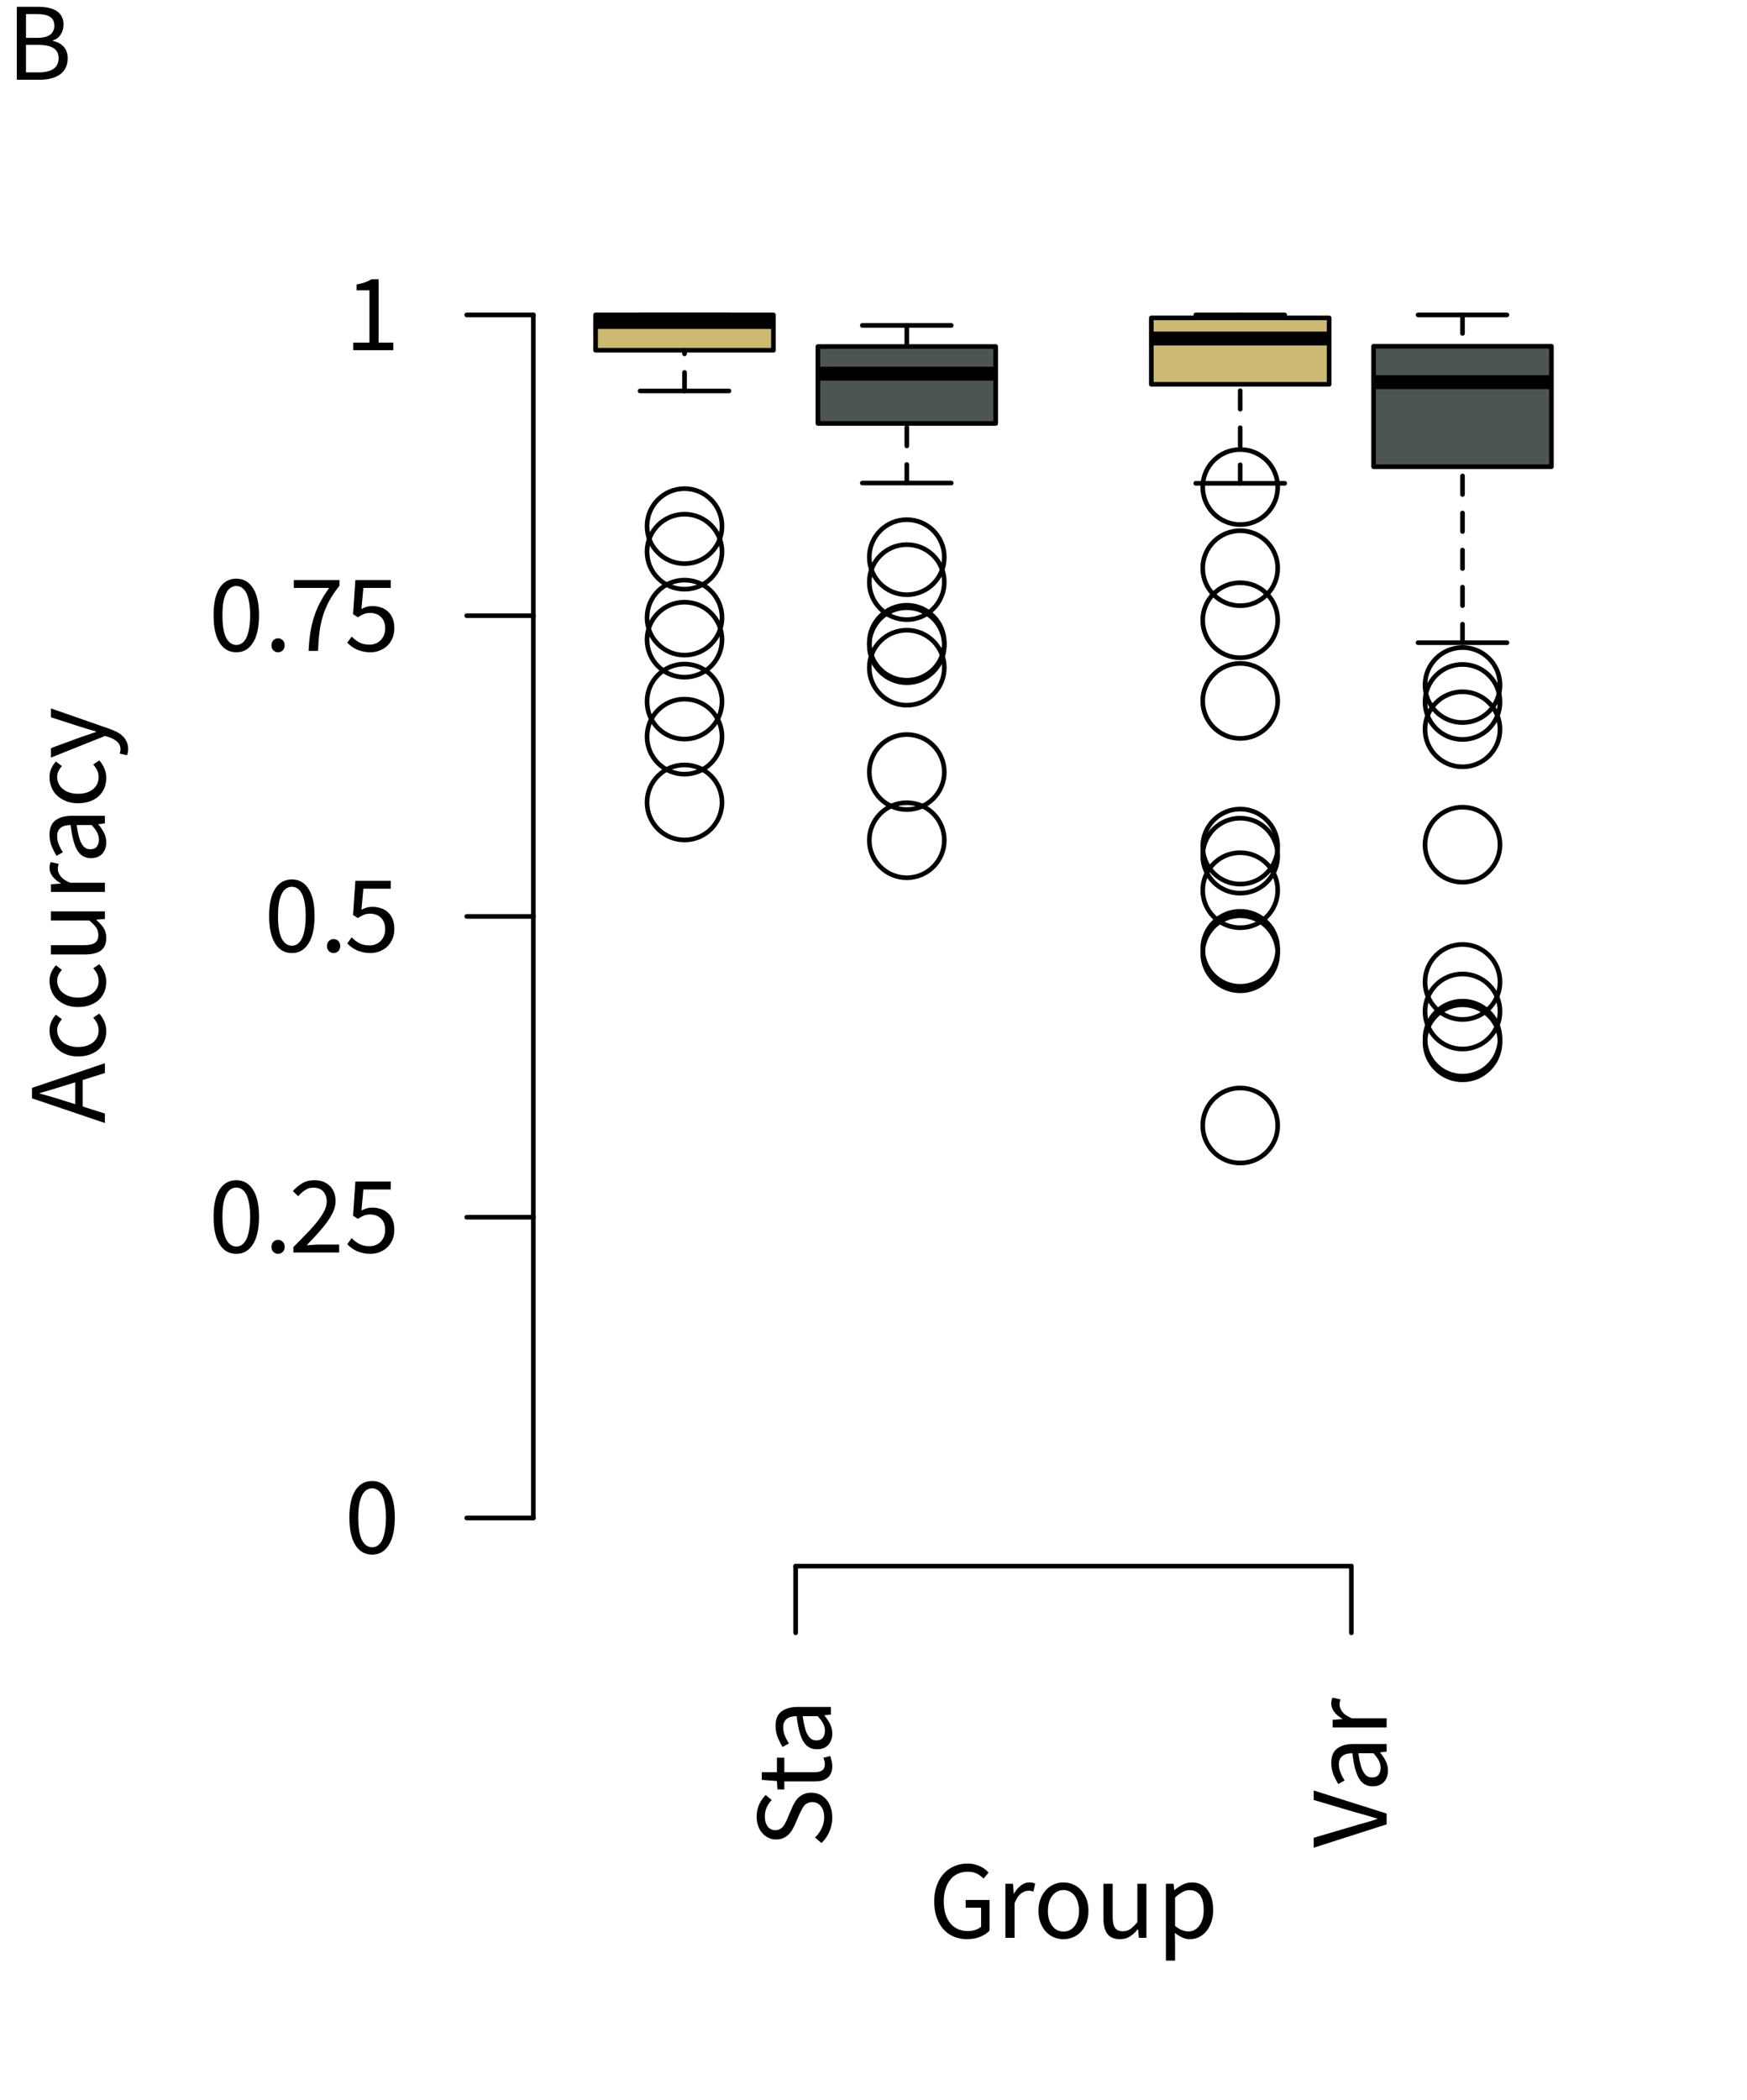 <?xml version="1.0" encoding="UTF-8"?>
<svg xmlns="http://www.w3.org/2000/svg" xmlns:xlink="http://www.w3.org/1999/xlink" width="283" height="340" viewBox="0 0 283 340">
<defs>
<g>
<g id="glyph-0-0">
<path d="M -6.609 -3.656 L -4.812 -3.094 L -4.812 -6.641 L -6.609 -6.078 C -7.266 -5.867 -7.922 -5.664 -8.578 -5.469 C -9.234 -5.281 -9.898 -5.086 -10.578 -4.891 L -10.578 -4.828 C -9.898 -4.641 -9.234 -4.453 -8.578 -4.266 C -7.922 -4.078 -7.266 -3.875 -6.609 -3.656 Z M 0 -0.047 L -11.812 -4.047 L -11.812 -5.734 L 0 -9.734 L 0 -8.141 L -3.594 -7.016 L -3.594 -2.719 L 0 -1.578 Z M 0 -0.047 "/>
</g>
<g id="glyph-0-1">
<path d="M 0.219 -4.938 C 0.219 -4.352 0.117 -3.812 -0.078 -3.312 C -0.285 -2.812 -0.582 -2.375 -0.969 -2 C -1.363 -1.633 -1.848 -1.348 -2.422 -1.141 C -2.992 -0.93 -3.641 -0.828 -4.359 -0.828 C -5.086 -0.828 -5.734 -0.941 -6.297 -1.172 C -6.867 -1.398 -7.352 -1.703 -7.75 -2.078 C -8.156 -2.461 -8.457 -2.91 -8.656 -3.422 C -8.863 -3.93 -8.969 -4.473 -8.969 -5.047 C -8.969 -5.617 -8.863 -6.109 -8.656 -6.516 C -8.457 -6.922 -8.219 -7.281 -7.938 -7.594 L -6.969 -6.844 C -7.195 -6.594 -7.379 -6.32 -7.516 -6.031 C -7.66 -5.75 -7.734 -5.438 -7.734 -5.094 C -7.734 -4.695 -7.648 -4.328 -7.484 -3.984 C -7.328 -3.648 -7.098 -3.363 -6.797 -3.125 C -6.504 -2.883 -6.148 -2.695 -5.734 -2.562 C -5.316 -2.426 -4.859 -2.359 -4.359 -2.359 C -3.848 -2.359 -3.391 -2.422 -2.984 -2.547 C -2.578 -2.68 -2.227 -2.863 -1.938 -3.094 C -1.645 -3.332 -1.414 -3.617 -1.25 -3.953 C -1.094 -4.297 -1.016 -4.664 -1.016 -5.062 C -1.016 -5.469 -1.098 -5.844 -1.266 -6.188 C -1.441 -6.531 -1.648 -6.836 -1.891 -7.109 L -0.906 -7.766 C -0.551 -7.359 -0.273 -6.914 -0.078 -6.438 C 0.117 -5.957 0.219 -5.457 0.219 -4.938 Z M 0.219 -4.938 "/>
</g>
<g id="glyph-0-2">
<path d="M 0.219 -4.031 C 0.219 -3.094 -0.066 -2.41 -0.641 -1.984 C -1.223 -1.555 -2.078 -1.344 -3.203 -1.344 L -8.75 -1.344 L -8.75 -2.844 L -3.406 -2.844 C -2.57 -2.844 -1.973 -2.973 -1.609 -3.234 C -1.242 -3.492 -1.062 -3.91 -1.062 -4.484 C -1.062 -4.941 -1.176 -5.344 -1.406 -5.688 C -1.645 -6.031 -2.02 -6.414 -2.531 -6.844 L -8.75 -6.844 L -8.75 -8.312 L 0 -8.312 L 0 -7.094 L -1.375 -6.969 L -1.375 -6.906 C -0.883 -6.5 -0.492 -6.07 -0.203 -5.625 C 0.078 -5.176 0.219 -4.645 0.219 -4.031 Z M 0.219 -4.031 "/>
</g>
<g id="glyph-0-3">
<path d="M 0 -1.469 L -8.75 -1.469 L -8.75 -2.703 L -7.156 -2.828 L -7.156 -2.875 C -7.707 -3.176 -8.145 -3.539 -8.469 -3.969 C -8.801 -4.395 -8.969 -4.859 -8.969 -5.359 C -8.969 -5.711 -8.906 -6.023 -8.781 -6.297 L -7.484 -6.016 C -7.535 -5.867 -7.57 -5.734 -7.594 -5.609 C -7.613 -5.492 -7.625 -5.348 -7.625 -5.172 C -7.625 -4.797 -7.473 -4.406 -7.172 -4 C -6.879 -3.602 -6.359 -3.254 -5.609 -2.953 L 0 -2.953 Z M 0 -1.469 "/>
</g>
<g id="glyph-0-4">
<path d="M 0.219 -3.484 C 0.219 -2.754 0.004 -2.145 -0.422 -1.656 C -0.859 -1.176 -1.473 -0.938 -2.266 -0.938 C -3.223 -0.938 -3.957 -1.359 -4.469 -2.203 C -4.977 -3.055 -5.336 -4.422 -5.547 -6.297 C -5.816 -6.297 -6.082 -6.27 -6.344 -6.219 C -6.613 -6.164 -6.848 -6.07 -7.047 -5.938 C -7.254 -5.801 -7.422 -5.617 -7.547 -5.391 C -7.672 -5.16 -7.734 -4.863 -7.734 -4.5 C -7.734 -4 -7.633 -3.523 -7.438 -3.078 C -7.25 -2.629 -7.035 -2.234 -6.797 -1.891 L -7.828 -1.312 C -8.086 -1.719 -8.344 -2.211 -8.594 -2.797 C -8.844 -3.391 -8.969 -4.039 -8.969 -4.75 C -8.969 -5.82 -8.641 -6.598 -7.984 -7.078 C -7.328 -7.555 -6.453 -7.797 -5.359 -7.797 L 0 -7.797 L 0 -6.562 L -1.047 -6.438 L -1.047 -6.391 C -0.691 -5.973 -0.391 -5.52 -0.141 -5.031 C 0.098 -4.551 0.219 -4.035 0.219 -3.484 Z M -0.969 -3.922 C -0.969 -4.336 -1.066 -4.734 -1.266 -5.109 C -1.461 -5.484 -1.754 -5.879 -2.141 -6.297 L -4.578 -6.297 C -4.473 -5.566 -4.352 -4.953 -4.219 -4.453 C -4.094 -3.953 -3.938 -3.551 -3.75 -3.25 C -3.57 -2.945 -3.367 -2.723 -3.141 -2.578 C -2.91 -2.441 -2.656 -2.375 -2.375 -2.375 C -1.875 -2.375 -1.516 -2.523 -1.297 -2.828 C -1.078 -3.129 -0.969 -3.492 -0.969 -3.922 Z M -0.969 -3.922 "/>
</g>
<g id="glyph-0-5">
<path d="M 3.766 -1.625 C 3.766 -1.414 3.75 -1.227 3.719 -1.062 C 3.688 -0.895 3.641 -0.738 3.578 -0.594 L 2.406 -0.875 C 2.438 -0.977 2.461 -1.086 2.484 -1.203 C 2.516 -1.328 2.531 -1.441 2.531 -1.547 C 2.531 -2.047 2.352 -2.457 2 -2.781 C 1.645 -3.102 1.203 -3.352 0.672 -3.531 L 0.016 -3.719 L -8.75 -0.219 L -8.75 -1.75 L -3.906 -3.531 C -3.52 -3.656 -3.113 -3.789 -2.688 -3.938 C -2.258 -4.094 -1.844 -4.238 -1.438 -4.375 L -1.438 -4.453 C -1.832 -4.578 -2.242 -4.695 -2.672 -4.812 C -3.109 -4.938 -3.52 -5.062 -3.906 -5.188 L -8.75 -6.75 L -8.75 -8.188 L 0.719 -4.891 C 1.156 -4.734 1.555 -4.562 1.922 -4.375 C 2.297 -4.188 2.617 -3.957 2.891 -3.688 C 3.16 -3.426 3.375 -3.125 3.531 -2.781 C 3.688 -2.445 3.766 -2.062 3.766 -1.625 Z M 3.766 -1.625 "/>
</g>
<g id="glyph-0-6">
<path d="M 0.219 -4.891 C 0.219 -4.066 0.062 -3.301 -0.25 -2.594 C -0.562 -1.883 -0.988 -1.27 -1.531 -0.75 L -2.578 -1.656 C -2.129 -2.07 -1.77 -2.566 -1.5 -3.141 C -1.227 -3.711 -1.094 -4.301 -1.094 -4.906 C -1.094 -5.688 -1.27 -6.289 -1.625 -6.719 C -1.977 -7.156 -2.445 -7.375 -3.031 -7.375 C -3.32 -7.375 -3.57 -7.32 -3.781 -7.219 C -4 -7.125 -4.18 -6.988 -4.328 -6.812 C -4.473 -6.633 -4.602 -6.426 -4.719 -6.188 C -4.844 -5.945 -4.973 -5.691 -5.109 -5.422 L -5.844 -3.719 C -5.969 -3.445 -6.113 -3.164 -6.281 -2.875 C -6.445 -2.594 -6.648 -2.336 -6.891 -2.109 C -7.129 -1.879 -7.414 -1.691 -7.75 -1.547 C -8.082 -1.398 -8.461 -1.328 -8.891 -1.328 C -9.336 -1.328 -9.75 -1.422 -10.125 -1.609 C -10.508 -1.797 -10.844 -2.051 -11.125 -2.375 C -11.414 -2.707 -11.641 -3.098 -11.797 -3.547 C -11.953 -4.004 -12.031 -4.504 -12.031 -5.047 C -12.031 -5.754 -11.895 -6.406 -11.625 -7 C -11.352 -7.602 -11 -8.113 -10.562 -8.531 L -9.594 -7.719 C -9.938 -7.363 -10.207 -6.969 -10.406 -6.531 C -10.602 -6.094 -10.703 -5.598 -10.703 -5.047 C -10.703 -4.379 -10.551 -3.844 -10.25 -3.438 C -9.945 -3.039 -9.523 -2.844 -8.984 -2.844 C -8.691 -2.844 -8.445 -2.898 -8.25 -3.016 C -8.051 -3.129 -7.875 -3.281 -7.719 -3.469 C -7.57 -3.664 -7.441 -3.879 -7.328 -4.109 C -7.211 -4.336 -7.109 -4.57 -7.016 -4.812 L -6.297 -6.484 C -6.148 -6.816 -5.984 -7.133 -5.797 -7.438 C -5.617 -7.738 -5.406 -7.992 -5.156 -8.203 C -4.906 -8.422 -4.613 -8.594 -4.281 -8.719 C -3.957 -8.844 -3.582 -8.906 -3.156 -8.906 C -2.688 -8.906 -2.242 -8.812 -1.828 -8.625 C -1.422 -8.445 -1.066 -8.18 -0.766 -7.828 C -0.461 -7.484 -0.223 -7.062 -0.047 -6.562 C 0.129 -6.07 0.219 -5.516 0.219 -4.891 Z M 0.219 -4.891 "/>
</g>
<g id="glyph-0-7">
<path d="M 0.219 -4.234 C 0.219 -3.766 0.145 -3.367 0 -3.047 C -0.145 -2.734 -0.344 -2.477 -0.594 -2.281 C -0.844 -2.082 -1.145 -1.941 -1.5 -1.859 C -1.863 -1.773 -2.266 -1.734 -2.703 -1.734 L -7.547 -1.734 L -7.547 -0.438 L -8.656 -0.438 L -8.75 -1.797 L -11.203 -1.984 L -11.203 -3.219 L -8.75 -3.219 L -8.75 -5.578 L -7.547 -5.578 L -7.547 -3.219 L -2.688 -3.219 C -2.145 -3.219 -1.723 -3.316 -1.422 -3.516 C -1.129 -3.711 -0.984 -4.066 -0.984 -4.578 C -0.984 -4.734 -1.008 -4.898 -1.062 -5.078 C -1.113 -5.254 -1.164 -5.414 -1.219 -5.562 L -0.109 -5.844 C -0.023 -5.602 0.047 -5.344 0.109 -5.062 C 0.18 -4.781 0.219 -4.504 0.219 -4.234 Z M 0.219 -4.234 "/>
</g>
<g id="glyph-0-8">
<path d="M 0 -3.781 L -11.812 0 L -11.812 -1.609 L -5.438 -3.484 C -4.727 -3.703 -4.07 -3.891 -3.469 -4.047 C -2.875 -4.211 -2.227 -4.41 -1.531 -4.641 L -1.531 -4.719 C -2.227 -4.938 -2.875 -5.129 -3.469 -5.297 C -4.07 -5.461 -4.727 -5.645 -5.438 -5.844 L -11.812 -7.734 L -11.812 -9.266 L 0 -5.531 Z M 0 -3.781 "/>
</g>
<g id="glyph-1-0">
<path d="M 4.484 0.219 C 3.316 0.219 2.41 -0.297 1.766 -1.328 C 1.117 -2.359 0.797 -3.844 0.797 -5.781 C 0.797 -7.707 1.117 -9.176 1.766 -10.188 C 2.41 -11.195 3.316 -11.703 4.484 -11.703 C 5.629 -11.703 6.523 -11.195 7.172 -10.188 C 7.828 -9.176 8.156 -7.707 8.156 -5.781 C 8.156 -3.844 7.828 -2.359 7.172 -1.328 C 6.523 -0.297 5.629 0.219 4.484 0.219 Z M 4.484 -0.969 C 4.816 -0.969 5.117 -1.062 5.391 -1.25 C 5.66 -1.438 5.895 -1.723 6.094 -2.109 C 6.289 -2.504 6.441 -3.004 6.547 -3.609 C 6.66 -4.211 6.719 -4.938 6.719 -5.781 C 6.719 -6.613 6.66 -7.332 6.547 -7.938 C 6.441 -8.539 6.289 -9.031 6.094 -9.406 C 5.895 -9.781 5.66 -10.055 5.391 -10.234 C 5.117 -10.422 4.816 -10.516 4.484 -10.516 C 4.148 -10.516 3.844 -10.422 3.562 -10.234 C 3.289 -10.055 3.055 -9.781 2.859 -9.406 C 2.66 -9.031 2.504 -8.539 2.391 -7.938 C 2.285 -7.332 2.234 -6.613 2.234 -5.781 C 2.234 -4.102 2.438 -2.879 2.844 -2.109 C 3.258 -1.348 3.805 -0.969 4.484 -0.969 Z M 4.484 -0.969 "/>
</g>
<g id="glyph-1-1">
<path d="M 2.25 0.219 C 1.945 0.219 1.691 0.113 1.484 -0.094 C 1.273 -0.301 1.172 -0.57 1.172 -0.906 C 1.172 -1.25 1.273 -1.523 1.484 -1.734 C 1.691 -1.941 1.945 -2.047 2.25 -2.047 C 2.539 -2.047 2.789 -1.941 3 -1.734 C 3.207 -1.523 3.312 -1.25 3.312 -0.906 C 3.312 -0.57 3.207 -0.301 3 -0.094 C 2.789 0.113 2.539 0.219 2.25 0.219 Z M 2.25 0.219 "/>
</g>
<g id="glyph-1-2">
<path d="M 0.719 0 L 0.719 -0.875 C 1.582 -1.738 2.348 -2.52 3.016 -3.219 C 3.691 -3.914 4.258 -4.562 4.719 -5.156 C 5.176 -5.75 5.523 -6.297 5.766 -6.797 C 6.004 -7.297 6.125 -7.781 6.125 -8.25 C 6.125 -8.906 5.941 -9.441 5.578 -9.859 C 5.223 -10.285 4.676 -10.5 3.938 -10.5 C 3.457 -10.5 3.016 -10.363 2.609 -10.094 C 2.203 -9.82 1.832 -9.492 1.5 -9.109 L 0.641 -9.953 C 1.129 -10.484 1.641 -10.906 2.172 -11.219 C 2.711 -11.539 3.363 -11.703 4.125 -11.703 C 5.188 -11.703 6.023 -11.391 6.641 -10.766 C 7.254 -10.148 7.562 -9.332 7.562 -8.312 C 7.562 -7.77 7.441 -7.227 7.203 -6.688 C 6.973 -6.145 6.648 -5.582 6.234 -5 C 5.816 -4.414 5.32 -3.805 4.75 -3.172 C 4.188 -2.547 3.562 -1.879 2.875 -1.172 C 3.188 -1.191 3.508 -1.211 3.844 -1.234 C 4.188 -1.266 4.508 -1.281 4.812 -1.281 L 8.141 -1.281 L 8.141 0 Z M 0.719 0 "/>
</g>
<g id="glyph-1-3">
<path d="M 4.219 0.219 C 3.758 0.219 3.336 0.172 2.953 0.078 C 2.578 -0.004 2.234 -0.117 1.922 -0.266 C 1.617 -0.41 1.344 -0.578 1.094 -0.766 C 0.852 -0.953 0.641 -1.145 0.453 -1.344 L 1.172 -2.328 C 1.504 -1.973 1.898 -1.664 2.359 -1.406 C 2.828 -1.145 3.395 -1.016 4.062 -1.016 C 4.414 -1.016 4.742 -1.078 5.047 -1.203 C 5.359 -1.328 5.625 -1.5 5.844 -1.719 C 6.07 -1.945 6.254 -2.223 6.391 -2.547 C 6.523 -2.879 6.594 -3.242 6.594 -3.641 C 6.594 -4.43 6.367 -5.047 5.922 -5.484 C 5.473 -5.93 4.879 -6.156 4.141 -6.156 C 3.742 -6.156 3.406 -6.094 3.125 -5.969 C 2.844 -5.852 2.523 -5.68 2.172 -5.453 L 1.391 -5.953 L 1.766 -11.484 L 7.5 -11.484 L 7.5 -10.203 L 3.062 -10.203 L 2.75 -6.797 C 3.031 -6.941 3.305 -7.055 3.578 -7.141 C 3.859 -7.223 4.172 -7.266 4.516 -7.266 C 5.004 -7.266 5.461 -7.191 5.891 -7.047 C 6.328 -6.91 6.707 -6.691 7.031 -6.391 C 7.363 -6.098 7.617 -5.727 7.797 -5.281 C 7.984 -4.832 8.078 -4.297 8.078 -3.672 C 8.078 -3.047 7.969 -2.492 7.75 -2.016 C 7.539 -1.535 7.254 -1.129 6.891 -0.797 C 6.535 -0.473 6.125 -0.223 5.656 -0.047 C 5.195 0.129 4.719 0.219 4.219 0.219 Z M 4.219 0.219 "/>
</g>
<g id="glyph-1-4">
<path d="M 3.188 0 C 3.238 -1.082 3.332 -2.07 3.469 -2.969 C 3.613 -3.863 3.816 -4.719 4.078 -5.531 C 4.336 -6.344 4.664 -7.125 5.062 -7.875 C 5.469 -8.633 5.953 -9.41 6.516 -10.203 L 0.797 -10.203 L 0.797 -11.484 L 8.188 -11.484 L 8.188 -10.562 C 7.5 -9.695 6.941 -8.867 6.516 -8.078 C 6.098 -7.285 5.758 -6.477 5.5 -5.656 C 5.25 -4.832 5.066 -3.961 4.953 -3.047 C 4.836 -2.129 4.758 -1.113 4.719 0 Z M 3.188 0 "/>
</g>
<g id="glyph-1-5">
<path d="M 1.422 0 L 1.422 -1.219 L 4.047 -1.219 L 4.047 -9.688 L 1.969 -9.688 L 1.969 -10.641 C 2.488 -10.734 2.941 -10.848 3.328 -10.984 C 3.723 -11.129 4.078 -11.297 4.391 -11.484 L 5.531 -11.484 L 5.531 -1.219 L 7.906 -1.219 L 7.906 0 Z M 1.422 0 "/>
</g>
<g id="glyph-1-6">
<path d="M 6.266 0.219 C 5.484 0.219 4.766 0.082 4.109 -0.188 C 3.453 -0.469 2.891 -0.867 2.422 -1.391 C 1.961 -1.91 1.598 -2.551 1.328 -3.312 C 1.066 -4.082 0.938 -4.945 0.938 -5.906 C 0.938 -6.852 1.07 -7.703 1.344 -8.453 C 1.613 -9.211 1.988 -9.852 2.469 -10.375 C 2.945 -10.906 3.52 -11.312 4.188 -11.594 C 4.852 -11.883 5.578 -12.031 6.359 -12.031 C 6.766 -12.031 7.133 -11.984 7.469 -11.891 C 7.812 -11.805 8.125 -11.695 8.406 -11.562 C 8.695 -11.426 8.953 -11.27 9.172 -11.094 C 9.391 -10.914 9.582 -10.738 9.75 -10.562 L 8.922 -9.594 C 8.629 -9.906 8.285 -10.164 7.891 -10.375 C 7.492 -10.594 6.992 -10.703 6.391 -10.703 C 5.785 -10.703 5.242 -10.594 4.766 -10.375 C 4.285 -10.156 3.879 -9.836 3.547 -9.422 C 3.211 -9.004 2.953 -8.5 2.766 -7.906 C 2.578 -7.32 2.484 -6.664 2.484 -5.938 C 2.484 -5.195 2.566 -4.531 2.734 -3.938 C 2.91 -3.344 3.164 -2.832 3.5 -2.406 C 3.832 -1.988 4.238 -1.664 4.719 -1.438 C 5.207 -1.207 5.77 -1.094 6.406 -1.094 C 6.82 -1.094 7.219 -1.156 7.594 -1.281 C 7.977 -1.406 8.289 -1.578 8.531 -1.797 L 8.531 -4.875 L 6.031 -4.875 L 6.031 -6.125 L 9.906 -6.125 L 9.906 -1.156 C 9.52 -0.758 9.016 -0.43 8.391 -0.172 C 7.766 0.086 7.055 0.219 6.266 0.219 Z M 6.266 0.219 "/>
</g>
<g id="glyph-1-7">
<path d="M 1.469 0 L 1.469 -8.75 L 2.703 -8.75 L 2.828 -7.156 L 2.875 -7.156 C 3.176 -7.707 3.539 -8.145 3.969 -8.469 C 4.395 -8.801 4.859 -8.969 5.359 -8.969 C 5.711 -8.969 6.023 -8.906 6.297 -8.781 L 6.016 -7.484 C 5.867 -7.535 5.734 -7.57 5.609 -7.594 C 5.492 -7.613 5.348 -7.625 5.172 -7.625 C 4.797 -7.625 4.406 -7.473 4 -7.172 C 3.602 -6.879 3.254 -6.359 2.953 -5.609 L 2.953 0 Z M 1.469 0 "/>
</g>
<g id="glyph-1-8">
<path d="M 4.875 0.219 C 4.332 0.219 3.816 0.117 3.328 -0.078 C 2.848 -0.285 2.422 -0.582 2.047 -0.969 C 1.68 -1.363 1.383 -1.848 1.156 -2.422 C 0.938 -2.992 0.828 -3.641 0.828 -4.359 C 0.828 -5.086 0.938 -5.734 1.156 -6.297 C 1.383 -6.867 1.68 -7.352 2.047 -7.75 C 2.422 -8.156 2.848 -8.457 3.328 -8.656 C 3.816 -8.863 4.332 -8.969 4.875 -8.969 C 5.414 -8.969 5.926 -8.863 6.406 -8.656 C 6.895 -8.457 7.328 -8.156 7.703 -7.75 C 8.078 -7.352 8.375 -6.867 8.594 -6.297 C 8.812 -5.734 8.922 -5.086 8.922 -4.359 C 8.922 -3.641 8.812 -2.992 8.594 -2.422 C 8.375 -1.848 8.078 -1.363 7.703 -0.969 C 7.328 -0.582 6.895 -0.285 6.406 -0.078 C 5.926 0.117 5.414 0.219 4.875 0.219 Z M 4.875 -1.016 C 5.25 -1.016 5.594 -1.094 5.906 -1.25 C 6.219 -1.414 6.484 -1.645 6.703 -1.938 C 6.922 -2.227 7.086 -2.578 7.203 -2.984 C 7.328 -3.391 7.391 -3.848 7.391 -4.359 C 7.391 -4.859 7.328 -5.316 7.203 -5.734 C 7.086 -6.148 6.922 -6.504 6.703 -6.797 C 6.484 -7.098 6.219 -7.328 5.906 -7.484 C 5.594 -7.648 5.25 -7.734 4.875 -7.734 C 4.5 -7.734 4.156 -7.648 3.844 -7.484 C 3.539 -7.328 3.273 -7.098 3.047 -6.797 C 2.828 -6.504 2.656 -6.148 2.531 -5.734 C 2.414 -5.316 2.359 -4.859 2.359 -4.359 C 2.359 -3.848 2.414 -3.391 2.531 -2.984 C 2.656 -2.578 2.828 -2.227 3.047 -1.938 C 3.273 -1.645 3.539 -1.414 3.844 -1.25 C 4.156 -1.094 4.5 -1.016 4.875 -1.016 Z M 4.875 -1.016 "/>
</g>
<g id="glyph-1-9">
<path d="M 4.031 0.219 C 3.094 0.219 2.41 -0.066 1.984 -0.641 C 1.555 -1.223 1.344 -2.078 1.344 -3.203 L 1.344 -8.75 L 2.844 -8.75 L 2.844 -3.406 C 2.844 -2.57 2.973 -1.973 3.234 -1.609 C 3.492 -1.242 3.91 -1.062 4.484 -1.062 C 4.941 -1.062 5.344 -1.176 5.688 -1.406 C 6.031 -1.645 6.414 -2.02 6.844 -2.531 L 6.844 -8.75 L 8.312 -8.75 L 8.312 0 L 7.094 0 L 6.969 -1.375 L 6.906 -1.375 C 6.5 -0.883 6.07 -0.492 5.625 -0.203 C 5.176 0.078 4.645 0.219 4.031 0.219 Z M 4.031 0.219 "/>
</g>
<g id="glyph-1-10">
<path d="M 1.469 3.688 L 1.469 -8.75 L 2.703 -8.75 L 2.828 -7.734 L 2.875 -7.734 C 3.27 -8.078 3.703 -8.367 4.172 -8.609 C 4.648 -8.848 5.148 -8.969 5.672 -8.969 C 6.234 -8.969 6.727 -8.859 7.156 -8.641 C 7.594 -8.43 7.953 -8.129 8.234 -7.734 C 8.523 -7.348 8.742 -6.883 8.891 -6.344 C 9.047 -5.801 9.125 -5.188 9.125 -4.5 C 9.125 -3.758 9.02 -3.098 8.812 -2.516 C 8.613 -1.93 8.336 -1.43 7.984 -1.016 C 7.641 -0.609 7.238 -0.301 6.781 -0.094 C 6.332 0.113 5.852 0.219 5.344 0.219 C 4.938 0.219 4.531 0.129 4.125 -0.047 C 3.727 -0.234 3.328 -0.484 2.922 -0.797 L 2.953 0.734 L 2.953 3.688 Z M 5.094 -1.031 C 5.457 -1.031 5.789 -1.109 6.094 -1.266 C 6.395 -1.43 6.656 -1.66 6.875 -1.953 C 7.102 -2.242 7.281 -2.602 7.406 -3.031 C 7.531 -3.469 7.594 -3.957 7.594 -4.5 C 7.594 -4.977 7.551 -5.414 7.469 -5.812 C 7.383 -6.207 7.25 -6.547 7.062 -6.828 C 6.875 -7.109 6.633 -7.328 6.344 -7.484 C 6.051 -7.641 5.703 -7.719 5.297 -7.719 C 4.922 -7.719 4.539 -7.613 4.156 -7.406 C 3.781 -7.207 3.379 -6.914 2.953 -6.531 L 2.953 -1.938 C 3.348 -1.602 3.727 -1.367 4.094 -1.234 C 4.469 -1.098 4.801 -1.031 5.094 -1.031 Z M 5.094 -1.031 "/>
</g>
<g id="glyph-1-11">
<path d="M 1.625 0 L 1.625 -11.812 L 5.125 -11.812 C 5.727 -11.812 6.281 -11.754 6.781 -11.641 C 7.281 -11.535 7.707 -11.367 8.062 -11.141 C 8.414 -10.91 8.691 -10.613 8.891 -10.25 C 9.086 -9.883 9.188 -9.441 9.188 -8.922 C 9.188 -8.336 9.035 -7.805 8.734 -7.328 C 8.441 -6.859 8.016 -6.535 7.453 -6.359 L 7.453 -6.281 C 8.172 -6.145 8.75 -5.844 9.188 -5.375 C 9.633 -4.914 9.859 -4.273 9.859 -3.453 C 9.859 -2.879 9.75 -2.375 9.531 -1.938 C 9.32 -1.508 9.02 -1.148 8.625 -0.859 C 8.227 -0.578 7.754 -0.363 7.203 -0.219 C 6.648 -0.07 6.039 0 5.375 0 Z M 3.109 -6.781 L 4.859 -6.781 C 5.867 -6.781 6.594 -6.953 7.031 -7.297 C 7.477 -7.648 7.703 -8.129 7.703 -8.734 C 7.703 -9.41 7.469 -9.895 7 -10.188 C 6.539 -10.477 5.852 -10.625 4.938 -10.625 L 3.109 -10.625 Z M 3.109 -1.188 L 5.172 -1.188 C 6.191 -1.188 6.984 -1.375 7.547 -1.75 C 8.109 -2.133 8.391 -2.723 8.391 -3.516 C 8.391 -4.242 8.113 -4.781 7.562 -5.125 C 7.008 -5.469 6.211 -5.641 5.172 -5.641 L 3.109 -5.641 Z M 3.109 -1.188 "/>
</g>
</g>
</defs>
<rect x="-28.3" y="-34" width="339.6" height="408" fill="rgb(100%, 100%, 100%)" fill-opacity="1"/>
<path fill-rule="nonzero" fill="rgb(80%, 72.941%, 44.706%)" fill-opacity="1" d="M 96.48 56.719 L 125.289 56.719 L 125.289 50.992 L 96.48 50.992 Z M 96.48 56.719 "/>
<path fill="none" stroke-width="2.25" stroke-linecap="butt" stroke-linejoin="round" stroke="rgb(0%, 0%, 0%)" stroke-opacity="1" stroke-miterlimit="10" d="M 96.48 52.137 L 125.289 52.137 "/>
<path fill="none" stroke-width="0.75" stroke-linecap="round" stroke-linejoin="round" stroke="rgb(0%, 0%, 0%)" stroke-opacity="1" stroke-dasharray="3 3" stroke-miterlimit="10" d="M 110.887 63.305 L 110.887 56.719 "/>
<path fill="none" stroke-width="0.75" stroke-linecap="round" stroke-linejoin="round" stroke="rgb(0%, 0%, 0%)" stroke-opacity="1" stroke-dasharray="3 3" stroke-miterlimit="10" d="M 110.887 50.992 L 110.887 50.992 "/>
<path fill="none" stroke-width="0.75" stroke-linecap="round" stroke-linejoin="round" stroke="rgb(0%, 0%, 0%)" stroke-opacity="1" stroke-miterlimit="10" d="M 103.684 63.305 L 118.086 63.305 "/>
<path fill="none" stroke-width="0.75" stroke-linecap="round" stroke-linejoin="round" stroke="rgb(0%, 0%, 0%)" stroke-opacity="1" stroke-miterlimit="10" d="M 103.684 50.992 L 118.086 50.992 "/>
<path fill="none" stroke-width="0.75" stroke-linecap="round" stroke-linejoin="round" stroke="rgb(0%, 0%, 0%)" stroke-opacity="1" stroke-miterlimit="10" d="M 96.48 56.719 L 125.289 56.719 L 125.289 50.992 L 96.48 50.992 Z M 96.48 56.719 "/>
<path fill="none" stroke-width="0.75" stroke-linecap="round" stroke-linejoin="round" stroke="rgb(0%, 0%, 0%)" stroke-opacity="1" stroke-miterlimit="10" d="M 116.961 103.582 C 116.961 106.938 114.242 109.656 110.887 109.656 C 107.531 109.656 104.812 106.938 104.812 103.582 C 104.812 100.227 107.531 97.508 110.887 97.508 C 114.242 97.508 116.961 100.227 116.961 103.582 "/>
<path fill="none" stroke-width="0.75" stroke-linecap="round" stroke-linejoin="round" stroke="rgb(0%, 0%, 0%)" stroke-opacity="1" stroke-miterlimit="10" d="M 116.961 89.336 C 116.961 92.691 114.242 95.41 110.887 95.41 C 107.531 95.41 104.812 92.691 104.812 89.336 C 104.812 85.98 107.531 83.262 110.887 83.262 C 114.242 83.262 116.961 85.98 116.961 89.336 "/>
<path fill="none" stroke-width="0.75" stroke-linecap="round" stroke-linejoin="round" stroke="rgb(0%, 0%, 0%)" stroke-opacity="1" stroke-miterlimit="10" d="M 116.961 85.199 C 116.961 88.555 114.242 91.273 110.887 91.273 C 107.531 91.273 104.812 88.555 104.812 85.199 C 104.812 81.844 107.531 79.125 110.887 79.125 C 114.242 79.125 116.961 81.844 116.961 85.199 "/>
<path fill="none" stroke-width="0.75" stroke-linecap="round" stroke-linejoin="round" stroke="rgb(0%, 0%, 0%)" stroke-opacity="1" stroke-miterlimit="10" d="M 116.961 113.605 C 116.961 116.961 114.242 119.684 110.887 119.684 C 107.531 119.684 104.812 116.961 104.812 113.605 C 104.812 110.254 107.531 107.531 110.887 107.531 C 114.242 107.531 116.961 110.254 116.961 113.605 "/>
<path fill="none" stroke-width="0.75" stroke-linecap="round" stroke-linejoin="round" stroke="rgb(0%, 0%, 0%)" stroke-opacity="1" stroke-miterlimit="10" d="M 116.961 129.938 C 116.961 133.293 114.242 136.016 110.887 136.016 C 107.531 136.016 104.812 133.293 104.812 129.938 C 104.812 126.586 107.531 123.863 110.887 123.863 C 114.242 123.863 116.961 126.586 116.961 129.938 "/>
<path fill="none" stroke-width="0.75" stroke-linecap="round" stroke-linejoin="round" stroke="rgb(0%, 0%, 0%)" stroke-opacity="1" stroke-miterlimit="10" d="M 116.961 119.285 C 116.961 122.637 114.242 125.359 110.887 125.359 C 107.531 125.359 104.812 122.637 104.812 119.285 C 104.812 115.93 107.531 113.207 110.887 113.207 C 114.242 113.207 116.961 115.93 116.961 119.285 "/>
<path fill="none" stroke-width="0.75" stroke-linecap="round" stroke-linejoin="round" stroke="rgb(0%, 0%, 0%)" stroke-opacity="1" stroke-miterlimit="10" d="M 116.961 100.012 C 116.961 103.367 114.242 106.086 110.887 106.086 C 107.531 106.086 104.812 103.367 104.812 100.012 C 104.812 96.656 107.531 93.938 110.887 93.938 C 114.242 93.938 116.961 96.656 116.961 100.012 "/>
<path fill-rule="nonzero" fill="rgb(29.804%, 32.941%, 32.941%)" fill-opacity="1" d="M 132.492 68.57 L 161.297 68.57 L 161.297 56.113 L 132.492 56.113 Z M 132.492 68.57 "/>
<path fill="none" stroke-width="2.25" stroke-linecap="butt" stroke-linejoin="round" stroke="rgb(0%, 0%, 0%)" stroke-opacity="1" stroke-miterlimit="10" d="M 132.492 60.512 L 161.297 60.512 "/>
<path fill="none" stroke-width="0.75" stroke-linecap="round" stroke-linejoin="round" stroke="rgb(0%, 0%, 0%)" stroke-opacity="1" stroke-dasharray="3 3" stroke-miterlimit="10" d="M 146.895 78.215 L 146.895 68.57 "/>
<path fill="none" stroke-width="0.75" stroke-linecap="round" stroke-linejoin="round" stroke="rgb(0%, 0%, 0%)" stroke-opacity="1" stroke-dasharray="3 3" stroke-miterlimit="10" d="M 146.895 52.695 L 146.895 56.113 "/>
<path fill="none" stroke-width="0.75" stroke-linecap="round" stroke-linejoin="round" stroke="rgb(0%, 0%, 0%)" stroke-opacity="1" stroke-miterlimit="10" d="M 139.691 78.215 L 154.094 78.215 "/>
<path fill="none" stroke-width="0.75" stroke-linecap="round" stroke-linejoin="round" stroke="rgb(0%, 0%, 0%)" stroke-opacity="1" stroke-miterlimit="10" d="M 139.691 52.695 L 154.094 52.695 "/>
<path fill="none" stroke-width="0.75" stroke-linecap="round" stroke-linejoin="round" stroke="rgb(0%, 0%, 0%)" stroke-opacity="1" stroke-miterlimit="10" d="M 132.492 68.57 L 161.297 68.57 L 161.297 56.113 L 132.492 56.113 Z M 132.492 68.57 "/>
<path fill="none" stroke-width="0.75" stroke-linecap="round" stroke-linejoin="round" stroke="rgb(0%, 0%, 0%)" stroke-opacity="1" stroke-miterlimit="10" d="M 152.969 104.082 C 152.969 107.438 150.25 110.156 146.895 110.156 C 143.539 110.156 140.82 107.438 140.82 104.082 C 140.82 100.727 143.539 98.008 146.895 98.008 C 150.25 98.008 152.969 100.727 152.969 104.082 "/>
<path fill="none" stroke-width="0.75" stroke-linecap="round" stroke-linejoin="round" stroke="rgb(0%, 0%, 0%)" stroke-opacity="1" stroke-miterlimit="10" d="M 152.969 104.477 C 152.969 107.832 150.25 110.551 146.895 110.551 C 143.539 110.551 140.82 107.832 140.82 104.477 C 140.82 101.121 143.539 98.402 146.895 98.402 C 150.25 98.402 152.969 101.121 152.969 104.477 "/>
<path fill="none" stroke-width="0.75" stroke-linecap="round" stroke-linejoin="round" stroke="rgb(0%, 0%, 0%)" stroke-opacity="1" stroke-miterlimit="10" d="M 152.969 94.262 C 152.969 97.617 150.25 100.336 146.895 100.336 C 143.539 100.336 140.82 97.617 140.82 94.262 C 140.82 90.906 143.539 88.188 146.895 88.188 C 150.25 88.188 152.969 90.906 152.969 94.262 "/>
<path fill="none" stroke-width="0.75" stroke-linecap="round" stroke-linejoin="round" stroke="rgb(0%, 0%, 0%)" stroke-opacity="1" stroke-miterlimit="10" d="M 152.969 108.121 C 152.969 111.477 150.25 114.195 146.895 114.195 C 143.539 114.195 140.82 111.477 140.82 108.121 C 140.82 104.766 143.539 102.047 146.895 102.047 C 150.25 102.047 152.969 104.766 152.969 108.121 "/>
<path fill="none" stroke-width="0.75" stroke-linecap="round" stroke-linejoin="round" stroke="rgb(0%, 0%, 0%)" stroke-opacity="1" stroke-miterlimit="10" d="M 152.969 136.059 C 152.969 139.414 150.25 142.133 146.895 142.133 C 143.539 142.133 140.82 139.414 140.82 136.059 C 140.82 132.703 143.539 129.98 146.895 129.98 C 150.25 129.98 152.969 132.703 152.969 136.059 "/>
<path fill="none" stroke-width="0.75" stroke-linecap="round" stroke-linejoin="round" stroke="rgb(0%, 0%, 0%)" stroke-opacity="1" stroke-miterlimit="10" d="M 152.969 125.02 C 152.969 128.375 150.25 131.094 146.895 131.094 C 143.539 131.094 140.82 128.375 140.82 125.02 C 140.82 121.664 143.539 118.945 146.895 118.945 C 150.25 118.945 152.969 121.664 152.969 125.02 "/>
<path fill="none" stroke-width="0.75" stroke-linecap="round" stroke-linejoin="round" stroke="rgb(0%, 0%, 0%)" stroke-opacity="1" stroke-miterlimit="10" d="M 152.969 90.223 C 152.969 93.578 150.25 96.301 146.895 96.301 C 143.539 96.301 140.82 93.578 140.82 90.223 C 140.82 86.871 143.539 84.148 146.895 84.148 C 150.25 84.148 152.969 86.871 152.969 90.223 "/>
<path fill-rule="nonzero" fill="rgb(80%, 72.941%, 44.706%)" fill-opacity="1" d="M 186.504 62.234 L 215.309 62.234 L 215.309 51.48 L 186.504 51.48 Z M 186.504 62.234 "/>
<path fill="none" stroke-width="2.25" stroke-linecap="butt" stroke-linejoin="round" stroke="rgb(0%, 0%, 0%)" stroke-opacity="1" stroke-miterlimit="10" d="M 186.504 54.82 L 215.309 54.82 "/>
<path fill="none" stroke-width="0.75" stroke-linecap="round" stroke-linejoin="round" stroke="rgb(0%, 0%, 0%)" stroke-opacity="1" stroke-dasharray="3 3" stroke-miterlimit="10" d="M 200.906 78.262 L 200.906 62.234 "/>
<path fill="none" stroke-width="0.75" stroke-linecap="round" stroke-linejoin="round" stroke="rgb(0%, 0%, 0%)" stroke-opacity="1" stroke-dasharray="3 3" stroke-miterlimit="10" d="M 200.906 50.992 L 200.906 51.48 "/>
<path fill="none" stroke-width="0.75" stroke-linecap="round" stroke-linejoin="round" stroke="rgb(0%, 0%, 0%)" stroke-opacity="1" stroke-miterlimit="10" d="M 193.703 78.262 L 208.109 78.262 "/>
<path fill="none" stroke-width="0.75" stroke-linecap="round" stroke-linejoin="round" stroke="rgb(0%, 0%, 0%)" stroke-opacity="1" stroke-miterlimit="10" d="M 193.703 50.992 L 208.109 50.992 "/>
<path fill="none" stroke-width="0.75" stroke-linecap="round" stroke-linejoin="round" stroke="rgb(0%, 0%, 0%)" stroke-opacity="1" stroke-miterlimit="10" d="M 186.504 62.234 L 215.309 62.234 L 215.309 51.48 L 186.504 51.48 Z M 186.504 62.234 "/>
<path fill="none" stroke-width="0.75" stroke-linecap="round" stroke-linejoin="round" stroke="rgb(0%, 0%, 0%)" stroke-opacity="1" stroke-miterlimit="10" d="M 206.98 182.254 C 206.98 185.609 204.262 188.328 200.906 188.328 C 197.551 188.328 194.832 185.609 194.832 182.254 C 194.832 178.898 197.551 176.18 200.906 176.18 C 204.262 176.18 206.98 178.898 206.98 182.254 "/>
<path fill="none" stroke-width="0.75" stroke-linecap="round" stroke-linejoin="round" stroke="rgb(0%, 0%, 0%)" stroke-opacity="1" stroke-miterlimit="10" d="M 206.98 113.496 C 206.98 116.852 204.262 119.574 200.906 119.574 C 197.551 119.574 194.832 116.852 194.832 113.496 C 194.832 110.141 197.551 107.422 200.906 107.422 C 204.262 107.422 206.98 110.141 206.98 113.496 "/>
<path fill="none" stroke-width="0.75" stroke-linecap="round" stroke-linejoin="round" stroke="rgb(0%, 0%, 0%)" stroke-opacity="1" stroke-miterlimit="10" d="M 206.98 92.012 C 206.98 95.367 204.262 98.086 200.906 98.086 C 197.551 98.086 194.832 95.367 194.832 92.012 C 194.832 88.656 197.551 85.938 200.906 85.938 C 204.262 85.938 206.98 88.656 206.98 92.012 "/>
<path fill="none" stroke-width="0.75" stroke-linecap="round" stroke-linejoin="round" stroke="rgb(0%, 0%, 0%)" stroke-opacity="1" stroke-miterlimit="10" d="M 206.98 78.871 C 206.98 82.223 204.262 84.945 200.906 84.945 C 197.551 84.945 194.832 82.223 194.832 78.871 C 194.832 75.516 197.551 72.793 200.906 72.793 C 204.262 72.793 206.98 75.516 206.98 78.871 "/>
<path fill="none" stroke-width="0.75" stroke-linecap="round" stroke-linejoin="round" stroke="rgb(0%, 0%, 0%)" stroke-opacity="1" stroke-miterlimit="10" d="M 206.98 138.562 C 206.98 141.918 204.262 144.637 200.906 144.637 C 197.551 144.637 194.832 141.918 194.832 138.562 C 194.832 135.207 197.551 132.488 200.906 132.488 C 204.262 132.488 206.98 135.207 206.98 138.562 "/>
<path fill="none" stroke-width="0.75" stroke-linecap="round" stroke-linejoin="round" stroke="rgb(0%, 0%, 0%)" stroke-opacity="1" stroke-miterlimit="10" d="M 206.98 153.645 C 206.98 157 204.262 159.719 200.906 159.719 C 197.551 159.719 194.832 157 194.832 153.645 C 194.832 150.289 197.551 147.57 200.906 147.57 C 204.262 147.57 206.98 150.289 206.98 153.645 "/>
<path fill="none" stroke-width="0.75" stroke-linecap="round" stroke-linejoin="round" stroke="rgb(0%, 0%, 0%)" stroke-opacity="1" stroke-miterlimit="10" d="M 206.98 144.148 C 206.98 147.504 204.262 150.227 200.906 150.227 C 197.551 150.227 194.832 147.504 194.832 144.148 C 194.832 140.797 197.551 138.074 200.906 138.074 C 204.262 138.074 206.98 140.797 206.98 144.148 "/>
<path fill="none" stroke-width="0.75" stroke-linecap="round" stroke-linejoin="round" stroke="rgb(0%, 0%, 0%)" stroke-opacity="1" stroke-miterlimit="10" d="M 206.98 154.363 C 206.98 157.719 204.262 160.438 200.906 160.438 C 197.551 160.438 194.832 157.719 194.832 154.363 C 194.832 151.008 197.551 148.285 200.906 148.285 C 204.262 148.285 206.98 151.008 206.98 154.363 "/>
<path fill="none" stroke-width="0.75" stroke-linecap="round" stroke-linejoin="round" stroke="rgb(0%, 0%, 0%)" stroke-opacity="1" stroke-miterlimit="10" d="M 206.98 100.434 C 206.98 103.789 204.262 106.508 200.906 106.508 C 197.551 106.508 194.832 103.789 194.832 100.434 C 194.832 97.078 197.551 94.359 200.906 94.359 C 204.262 94.359 206.98 97.078 206.98 100.434 "/>
<path fill="none" stroke-width="0.75" stroke-linecap="round" stroke-linejoin="round" stroke="rgb(0%, 0%, 0%)" stroke-opacity="1" stroke-miterlimit="10" d="M 206.98 137.086 C 206.98 140.441 204.262 143.164 200.906 143.164 C 197.551 143.164 194.832 140.441 194.832 137.086 C 194.832 133.734 197.551 131.012 200.906 131.012 C 204.262 131.012 206.98 133.734 206.98 137.086 "/>
<path fill-rule="nonzero" fill="rgb(29.804%, 32.941%, 32.941%)" fill-opacity="1" d="M 222.512 75.578 L 251.316 75.578 L 251.316 56.066 L 222.512 56.066 Z M 222.512 75.578 "/>
<path fill="none" stroke-width="2.25" stroke-linecap="butt" stroke-linejoin="round" stroke="rgb(0%, 0%, 0%)" stroke-opacity="1" stroke-miterlimit="10" d="M 222.512 61.879 L 251.316 61.879 "/>
<path fill="none" stroke-width="0.75" stroke-linecap="round" stroke-linejoin="round" stroke="rgb(0%, 0%, 0%)" stroke-opacity="1" stroke-dasharray="3 3" stroke-miterlimit="10" d="M 236.914 104.07 L 236.914 75.578 "/>
<path fill="none" stroke-width="0.75" stroke-linecap="round" stroke-linejoin="round" stroke="rgb(0%, 0%, 0%)" stroke-opacity="1" stroke-dasharray="3 3" stroke-miterlimit="10" d="M 236.914 50.992 L 236.914 56.066 "/>
<path fill="none" stroke-width="0.75" stroke-linecap="round" stroke-linejoin="round" stroke="rgb(0%, 0%, 0%)" stroke-opacity="1" stroke-miterlimit="10" d="M 229.711 104.07 L 244.117 104.07 "/>
<path fill="none" stroke-width="0.75" stroke-linecap="round" stroke-linejoin="round" stroke="rgb(0%, 0%, 0%)" stroke-opacity="1" stroke-miterlimit="10" d="M 229.711 50.992 L 244.117 50.992 "/>
<path fill="none" stroke-width="0.75" stroke-linecap="round" stroke-linejoin="round" stroke="rgb(0%, 0%, 0%)" stroke-opacity="1" stroke-miterlimit="10" d="M 222.512 75.578 L 251.316 75.578 L 251.316 56.066 L 222.512 56.066 Z M 222.512 75.578 "/>
<path fill="none" stroke-width="0.75" stroke-linecap="round" stroke-linejoin="round" stroke="rgb(0%, 0%, 0%)" stroke-opacity="1" stroke-miterlimit="10" d="M 242.988 168.777 C 242.988 172.133 240.27 174.855 236.914 174.855 C 233.559 174.855 230.84 172.133 230.84 168.777 C 230.84 165.426 233.559 162.703 236.914 162.703 C 240.27 162.703 242.988 165.426 242.988 168.777 "/>
<path fill="none" stroke-width="0.75" stroke-linecap="round" stroke-linejoin="round" stroke="rgb(0%, 0%, 0%)" stroke-opacity="1" stroke-miterlimit="10" d="M 242.988 113.664 C 242.988 117.02 240.27 119.742 236.914 119.742 C 233.559 119.742 230.84 117.02 230.84 113.664 C 230.84 110.309 233.559 107.59 236.914 107.59 C 240.27 107.59 242.988 110.309 242.988 113.664 "/>
<path fill="none" stroke-width="0.75" stroke-linecap="round" stroke-linejoin="round" stroke="rgb(0%, 0%, 0%)" stroke-opacity="1" stroke-miterlimit="10" d="M 242.988 110.93 C 242.988 114.285 240.27 117.004 236.914 117.004 C 233.559 117.004 230.84 114.285 230.84 110.93 C 230.84 107.574 233.559 104.855 236.914 104.855 C 240.27 104.855 242.988 107.574 242.988 110.93 "/>
<path fill="none" stroke-width="0.75" stroke-linecap="round" stroke-linejoin="round" stroke="rgb(0%, 0%, 0%)" stroke-opacity="1" stroke-miterlimit="10" d="M 242.988 136.785 C 242.988 140.137 240.27 142.859 236.914 142.859 C 233.559 142.859 230.84 140.137 230.84 136.785 C 230.84 133.43 233.559 130.707 236.914 130.707 C 240.27 130.707 242.988 133.43 242.988 136.785 "/>
<path fill="none" stroke-width="0.75" stroke-linecap="round" stroke-linejoin="round" stroke="rgb(0%, 0%, 0%)" stroke-opacity="1" stroke-miterlimit="10" d="M 242.988 163.789 C 242.988 167.145 240.27 169.867 236.914 169.867 C 233.559 169.867 230.84 167.145 230.84 163.789 C 230.84 160.438 233.559 157.715 236.914 157.715 C 240.27 157.715 242.988 160.438 242.988 163.789 "/>
<path fill="none" stroke-width="0.75" stroke-linecap="round" stroke-linejoin="round" stroke="rgb(0%, 0%, 0%)" stroke-opacity="1" stroke-miterlimit="10" d="M 242.988 168.195 C 242.988 171.547 240.27 174.27 236.914 174.27 C 233.559 174.27 230.84 171.547 230.84 168.195 C 230.84 164.84 233.559 162.117 236.914 162.117 C 240.27 162.117 242.988 164.84 242.988 168.195 "/>
<path fill="none" stroke-width="0.75" stroke-linecap="round" stroke-linejoin="round" stroke="rgb(0%, 0%, 0%)" stroke-opacity="1" stroke-miterlimit="10" d="M 242.988 159.008 C 242.988 162.363 240.27 165.082 236.914 165.082 C 233.559 165.082 230.84 162.363 230.84 159.008 C 230.84 155.652 233.559 152.93 236.914 152.93 C 240.27 152.93 242.988 155.652 242.988 159.008 "/>
<path fill="none" stroke-width="0.75" stroke-linecap="round" stroke-linejoin="round" stroke="rgb(0%, 0%, 0%)" stroke-opacity="1" stroke-miterlimit="10" d="M 242.988 118.094 C 242.988 121.449 240.27 124.168 236.914 124.168 C 233.559 124.168 230.84 121.449 230.84 118.094 C 230.84 114.738 233.559 112.016 236.914 112.016 C 240.27 112.016 242.988 114.738 242.988 118.094 "/>
<g fill="rgb(0%, 0%, 0%)" fill-opacity="1">
<use xlink:href="#glyph-0-0" x="16.993" y="181.898"/>
<use xlink:href="#glyph-0-1" x="16.993" y="171.898"/>
<use xlink:href="#glyph-0-1" x="16.993" y="163.898"/>
<use xlink:href="#glyph-0-2" x="16.993" y="155.898"/>
<use xlink:href="#glyph-0-3" x="16.993" y="145.898"/>
<use xlink:href="#glyph-0-4" x="16.993" y="139.898"/>
<use xlink:href="#glyph-0-1" x="16.993" y="130.898"/>
<use xlink:href="#glyph-0-5" x="16.993" y="122.898"/>
</g>
<path fill="none" stroke-width="0.75" stroke-linecap="round" stroke-linejoin="round" stroke="rgb(0%, 0%, 0%)" stroke-opacity="1" stroke-miterlimit="10" d="M 128.891 253.602 L 218.91 253.602 "/>
<path fill="none" stroke-width="0.75" stroke-linecap="round" stroke-linejoin="round" stroke="rgb(0%, 0%, 0%)" stroke-opacity="1" stroke-miterlimit="10" d="M 128.891 253.602 L 128.891 264.398 "/>
<path fill="none" stroke-width="0.75" stroke-linecap="round" stroke-linejoin="round" stroke="rgb(0%, 0%, 0%)" stroke-opacity="1" stroke-miterlimit="10" d="M 218.91 253.602 L 218.91 264.398 "/>
<g fill="rgb(0%, 0%, 0%)" fill-opacity="1">
<use xlink:href="#glyph-0-6" x="134.603" y="299.199"/>
<use xlink:href="#glyph-0-7" x="134.603" y="290.199"/>
<use xlink:href="#glyph-0-4" x="134.603" y="284.199"/>
</g>
<g fill="rgb(0%, 0%, 0%)" fill-opacity="1">
<use xlink:href="#glyph-0-8" x="224.622" y="299.199"/>
<use xlink:href="#glyph-0-4" x="224.622" y="290.199"/>
<use xlink:href="#glyph-0-3" x="224.622" y="281.199"/>
</g>
<path fill="none" stroke-width="0.75" stroke-linecap="round" stroke-linejoin="round" stroke="rgb(0%, 0%, 0%)" stroke-opacity="1" stroke-miterlimit="10" d="M 86.398 245.809 L 86.398 50.992 "/>
<path fill="none" stroke-width="0.75" stroke-linecap="round" stroke-linejoin="round" stroke="rgb(0%, 0%, 0%)" stroke-opacity="1" stroke-miterlimit="10" d="M 86.398 245.809 L 75.602 245.809 "/>
<path fill="none" stroke-width="0.75" stroke-linecap="round" stroke-linejoin="round" stroke="rgb(0%, 0%, 0%)" stroke-opacity="1" stroke-miterlimit="10" d="M 86.398 197.105 L 75.602 197.105 "/>
<path fill="none" stroke-width="0.75" stroke-linecap="round" stroke-linejoin="round" stroke="rgb(0%, 0%, 0%)" stroke-opacity="1" stroke-miterlimit="10" d="M 86.398 148.398 L 75.602 148.398 "/>
<path fill="none" stroke-width="0.75" stroke-linecap="round" stroke-linejoin="round" stroke="rgb(0%, 0%, 0%)" stroke-opacity="1" stroke-miterlimit="10" d="M 86.398 99.695 L 75.602 99.695 "/>
<path fill="none" stroke-width="0.75" stroke-linecap="round" stroke-linejoin="round" stroke="rgb(0%, 0%, 0%)" stroke-opacity="1" stroke-miterlimit="10" d="M 86.398 50.992 L 75.602 50.992 "/>
<g fill="rgb(0%, 0%, 0%)" fill-opacity="1">
<use xlink:href="#glyph-1-0" x="55.801" y="251.521"/>
</g>
<g fill="rgb(0%, 0%, 0%)" fill-opacity="1">
<use xlink:href="#glyph-1-0" x="33.801" y="202.817"/>
<use xlink:href="#glyph-1-1" x="42.801" y="202.817"/>
<use xlink:href="#glyph-1-2" x="46.801" y="202.817"/>
<use xlink:href="#glyph-1-3" x="55.801" y="202.817"/>
</g>
<g fill="rgb(0%, 0%, 0%)" fill-opacity="1">
<use xlink:href="#glyph-1-0" x="42.801" y="154.11"/>
<use xlink:href="#glyph-1-1" x="51.801" y="154.11"/>
<use xlink:href="#glyph-1-3" x="55.801" y="154.11"/>
</g>
<g fill="rgb(0%, 0%, 0%)" fill-opacity="1">
<use xlink:href="#glyph-1-0" x="33.801" y="105.407"/>
<use xlink:href="#glyph-1-1" x="42.801" y="105.407"/>
<use xlink:href="#glyph-1-4" x="46.801" y="105.407"/>
<use xlink:href="#glyph-1-3" x="55.801" y="105.407"/>
</g>
<g fill="rgb(0%, 0%, 0%)" fill-opacity="1">
<use xlink:href="#glyph-1-5" x="55.801" y="56.704"/>
</g>
<g fill="rgb(0%, 0%, 0%)" fill-opacity="1">
<use xlink:href="#glyph-1-6" x="150.398" y="313.79"/>
<use xlink:href="#glyph-1-7" x="161.398" y="313.79"/>
<use xlink:href="#glyph-1-8" x="167.398" y="313.79"/>
<use xlink:href="#glyph-1-9" x="177.398" y="313.79"/>
<use xlink:href="#glyph-1-10" x="187.398" y="313.79"/>
</g>
<g fill="rgb(0%, 0%, 0%)" fill-opacity="1">
<use xlink:href="#glyph-1-11" x="1.102" y="12.911"/>
</g>
</svg>
